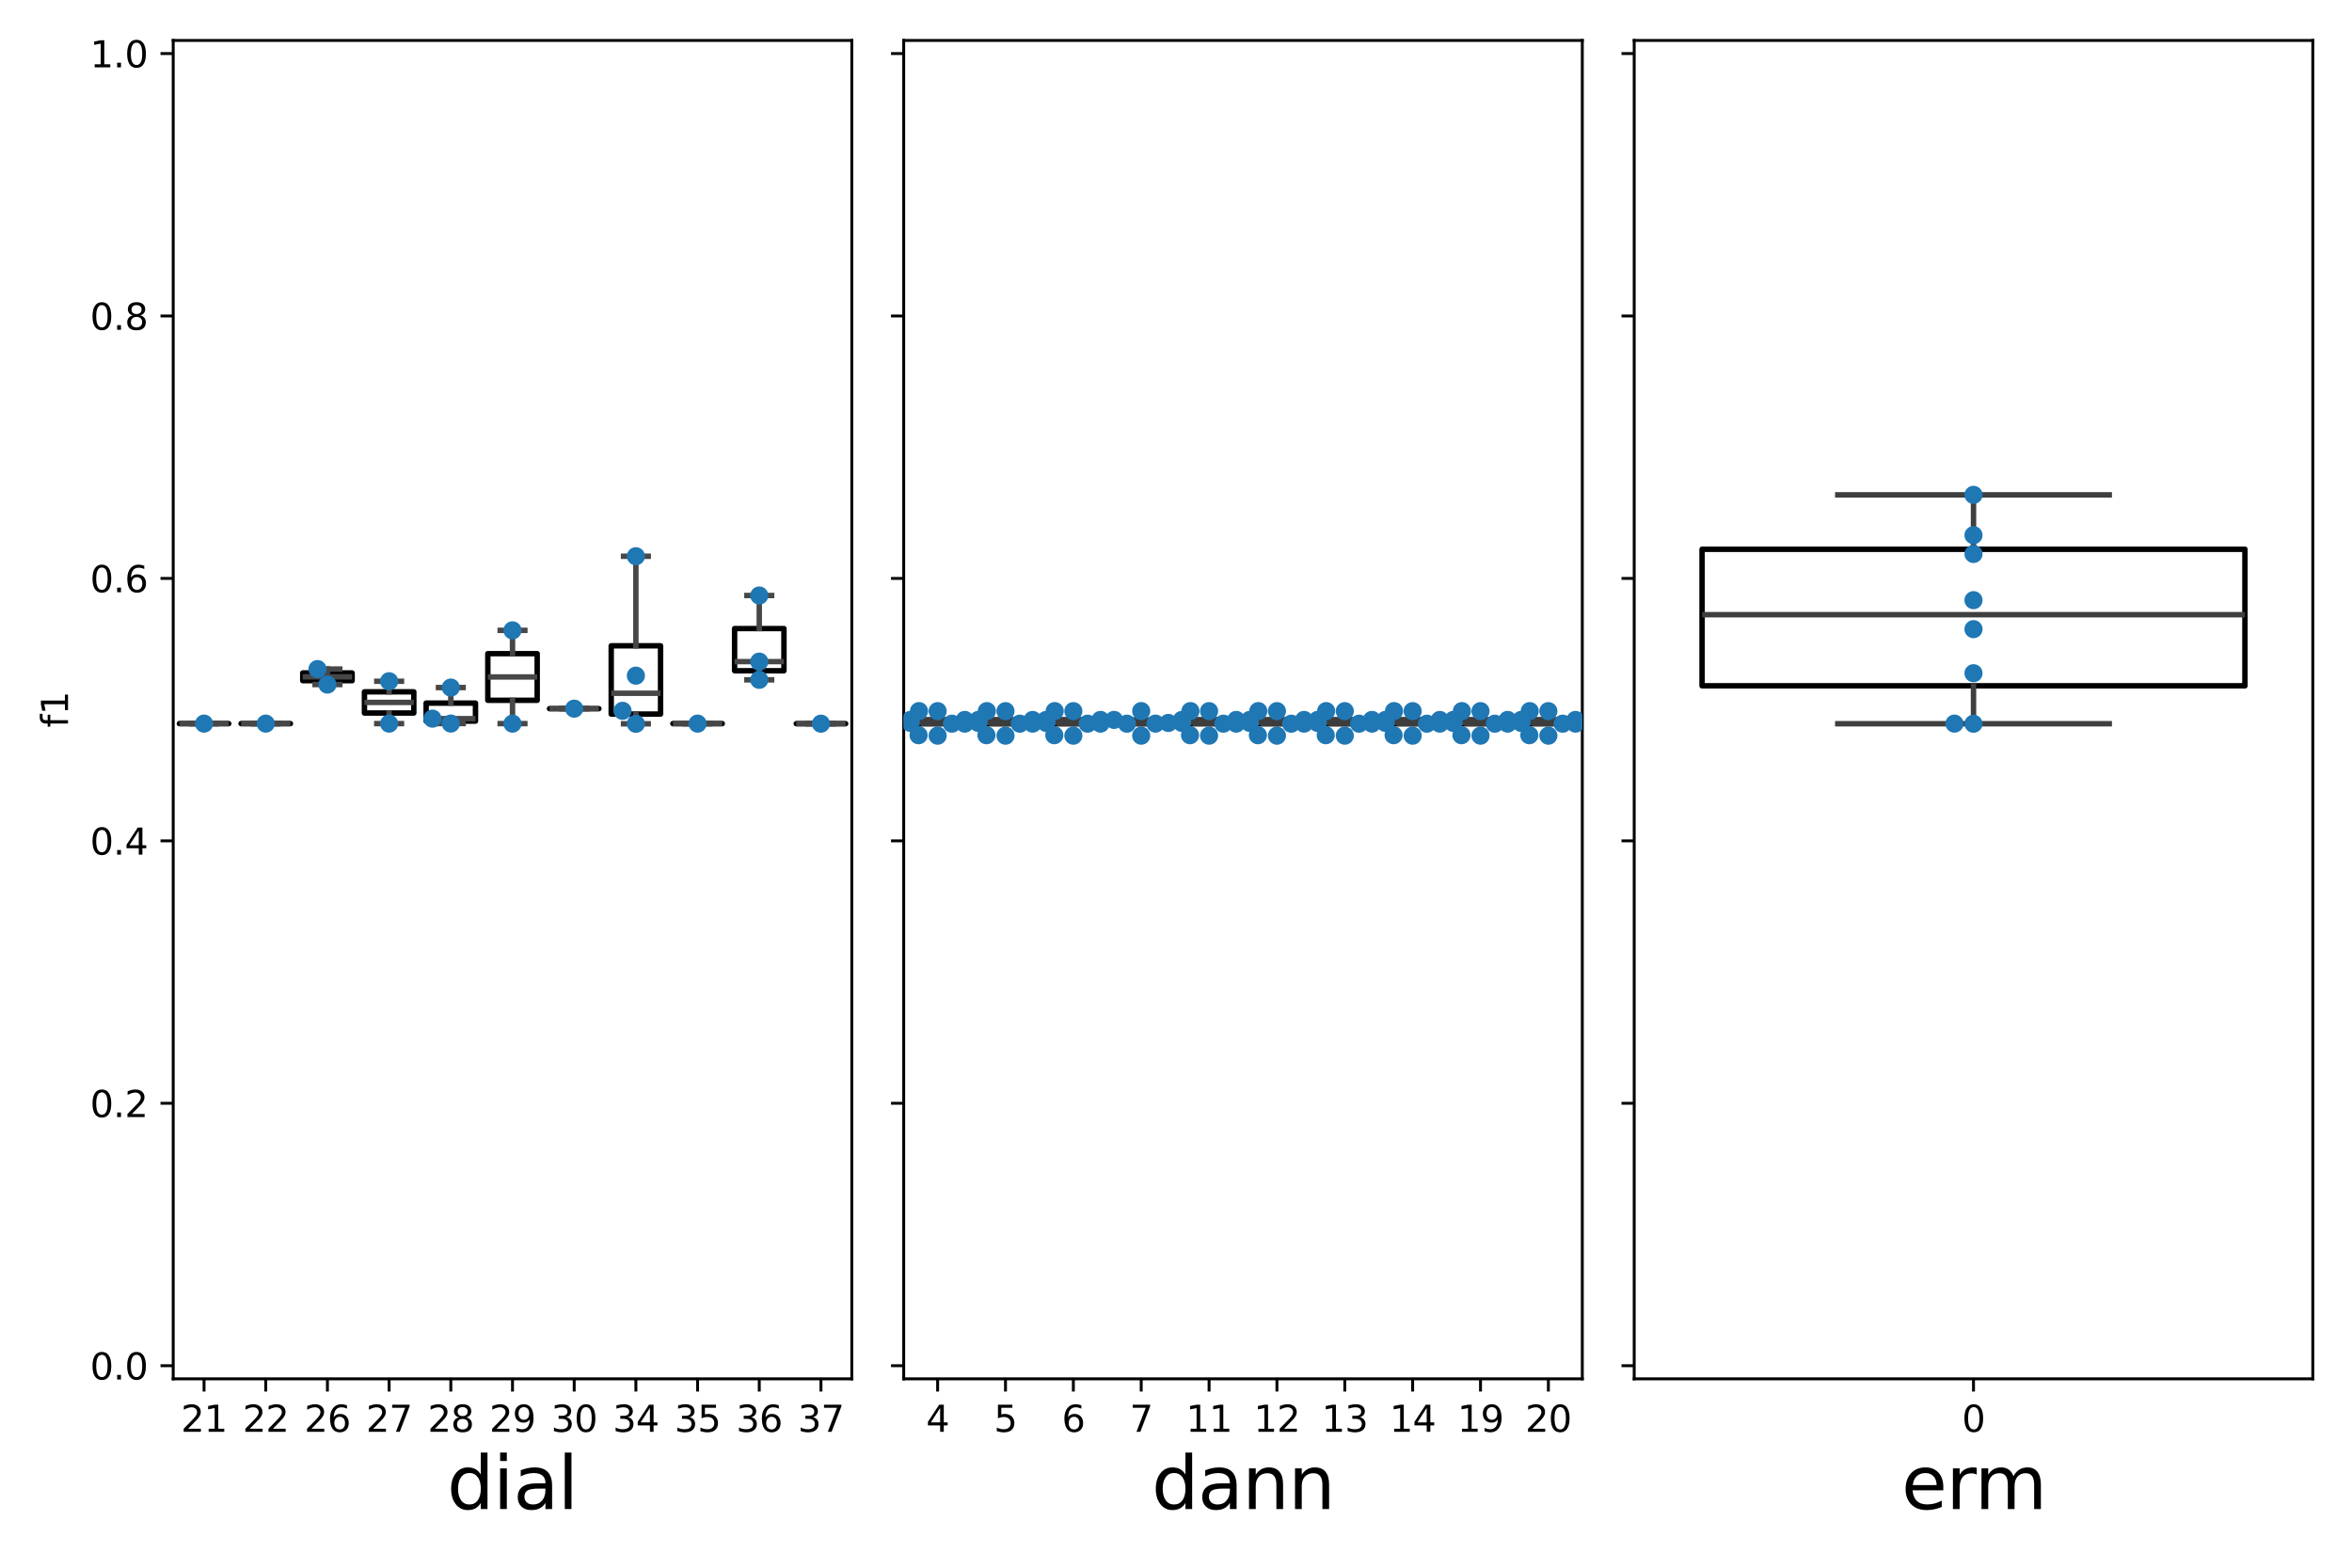 <?xml version="1.0" encoding="utf-8" standalone="no"?>
<!DOCTYPE svg PUBLIC "-//W3C//DTD SVG 1.1//EN"
  "http://www.w3.org/Graphics/SVG/1.1/DTD/svg11.dtd">
<svg xmlns:xlink="http://www.w3.org/1999/xlink" width="648pt" height="432pt" viewBox="0 0 648 432" xmlns="http://www.w3.org/2000/svg" version="1.1">
 <defs>
  <style type="text/css">*{stroke-linejoin: round; stroke-linecap: butt}</style>
 </defs>
 <g id="figure_1">
  <g id="patch_1">
   <path d="M 0 432 
L 648 432 
L 648 0 
L 0 0 
z
" style="fill: #ffffff"/>
  </g>
  <g id="axes_1">
   <g id="patch_2">
    <path d="M 47.72 379.96 
L 234.68 379.96 
L 234.68 11.144 
L 47.72 11.144 
z
" style="fill: #ffffff"/>
   </g>
   <g id="patch_3">
    <path d="M 49.42 199.403 
L 63.017 199.403 
L 63.017 199.403 
L 49.42 199.403 
L 49.42 199.403 
L 49.42 199.403 
z
" clip-path="url(#pdfd3057591)" style="fill: none; stroke: #000000; stroke-width: 1.5; stroke-linejoin: miter"/>
   </g>
   <g id="patch_4">
    <path d="M 66.416 199.403 
L 80.013 199.403 
L 80.013 199.403 
L 66.416 199.403 
L 66.416 199.403 
L 66.416 199.403 
z
" clip-path="url(#pdfd3057591)" style="fill: none; stroke: #000000; stroke-width: 1.5; stroke-linejoin: miter"/>
   </g>
   <g id="patch_5">
    <path d="M 83.412 187.576 
L 97.009 187.576 
L 97.009 185.441 
L 83.412 185.441 
L 83.412 187.576 
L 83.412 187.576 
z
" clip-path="url(#pdfd3057591)" style="fill: none; stroke: #000000; stroke-width: 1.5; stroke-linejoin: miter"/>
   </g>
   <g id="patch_6">
    <path d="M 100.409 196.484 
L 114.006 196.484 
L 114.006 190.648 
L 100.409 190.648 
L 100.409 196.484 
L 100.409 196.484 
z
" clip-path="url(#pdfd3057591)" style="fill: none; stroke: #000000; stroke-width: 1.5; stroke-linejoin: miter"/>
   </g>
   <g id="patch_7">
    <path d="M 117.405 198.706 
L 131.002 198.706 
L 131.002 193.751 
L 117.405 193.751 
L 117.405 198.706 
L 117.405 198.706 
z
" clip-path="url(#pdfd3057591)" style="fill: none; stroke: #000000; stroke-width: 1.5; stroke-linejoin: miter"/>
   </g>
   <g id="patch_8">
    <path d="M 134.401 192.977 
L 147.999 192.977 
L 147.999 180.127 
L 134.401 180.127 
L 134.401 192.977 
L 134.401 192.977 
z
" clip-path="url(#pdfd3057591)" style="fill: none; stroke: #000000; stroke-width: 1.5; stroke-linejoin: miter"/>
   </g>
   <g id="patch_9">
    <path d="M 151.398 195.281 
L 164.995 195.281 
L 164.995 195.281 
L 151.398 195.281 
L 151.398 195.281 
L 151.398 195.281 
z
" clip-path="url(#pdfd3057591)" style="fill: none; stroke: #000000; stroke-width: 1.5; stroke-linejoin: miter"/>
   </g>
   <g id="patch_10">
    <path d="M 168.394 196.77 
L 181.991 196.77 
L 181.991 177.963 
L 168.394 177.963 
L 168.394 196.77 
L 168.394 196.77 
z
" clip-path="url(#pdfd3057591)" style="fill: none; stroke: #000000; stroke-width: 1.5; stroke-linejoin: miter"/>
   </g>
   <g id="patch_11">
    <path d="M 185.391 199.403 
L 198.988 199.403 
L 198.988 199.403 
L 185.391 199.403 
L 185.391 199.403 
L 185.391 199.403 
z
" clip-path="url(#pdfd3057591)" style="fill: none; stroke: #000000; stroke-width: 1.5; stroke-linejoin: miter"/>
   </g>
   <g id="patch_12">
    <path d="M 202.387 184.829 
L 215.984 184.829 
L 215.984 173.213 
L 202.387 173.213 
L 202.387 184.829 
L 202.387 184.829 
z
" clip-path="url(#pdfd3057591)" style="fill: none; stroke: #000000; stroke-width: 1.5; stroke-linejoin: miter"/>
   </g>
   <g id="patch_13">
    <path d="M 219.383 199.418 
L 232.98 199.418 
L 232.98 199.418 
L 219.383 199.418 
L 219.383 199.418 
L 219.383 199.418 
z
" clip-path="url(#pdfd3057591)" style="fill: none; stroke: #000000; stroke-width: 1.5; stroke-linejoin: miter"/>
   </g>
   <g id="matplotlib.axis_1">
    <g id="xtick_1">
     <g id="line2d_1">
      <defs>
       <path id="m9df691edff" d="M 0 0 
L 0 3.5 
" style="stroke: #000000; stroke-width: 0.8"/>
      </defs>
      <g>
       <use xlink:href="#m9df691edff" x="56.218" y="379.96" style="stroke: #000000; stroke-width: 0.8"/>
      </g>
     </g>
     <g id="text_1">
      <!-- 21 -->
      <g transform="translate(49.856 394.558) scale(0.1 -0.1)">
       <defs>
        <path id="DejaVuSans-32" d="M 1228 531 
L 3431 531 
L 3431 0 
L 469 0 
L 469 531 
Q 828 903 1448 1529 
Q 2069 2156 2228 2338 
Q 2531 2678 2651 2914 
Q 2772 3150 2772 3378 
Q 2772 3750 2511 3984 
Q 2250 4219 1831 4219 
Q 1534 4219 1204 4116 
Q 875 4013 500 3803 
L 500 4441 
Q 881 4594 1212 4672 
Q 1544 4750 1819 4750 
Q 2544 4750 2975 4387 
Q 3406 4025 3406 3419 
Q 3406 3131 3298 2873 
Q 3191 2616 2906 2266 
Q 2828 2175 2409 1742 
Q 1991 1309 1228 531 
z
" transform="scale(0.016)"/>
        <path id="DejaVuSans-31" d="M 794 531 
L 1825 531 
L 1825 4091 
L 703 3866 
L 703 4441 
L 1819 4666 
L 2450 4666 
L 2450 531 
L 3481 531 
L 3481 0 
L 794 0 
L 794 531 
z
" transform="scale(0.016)"/>
       </defs>
       <use xlink:href="#DejaVuSans-32"/>
       <use xlink:href="#DejaVuSans-31" x="63.623"/>
      </g>
     </g>
    </g>
    <g id="xtick_2">
     <g id="line2d_2">
      <g>
       <use xlink:href="#m9df691edff" x="73.215" y="379.96" style="stroke: #000000; stroke-width: 0.8"/>
      </g>
     </g>
     <g id="text_2">
      <!-- 22 -->
      <g transform="translate(66.852 394.558) scale(0.1 -0.1)">
       <use xlink:href="#DejaVuSans-32"/>
       <use xlink:href="#DejaVuSans-32" x="63.623"/>
      </g>
     </g>
    </g>
    <g id="xtick_3">
     <g id="line2d_3">
      <g>
       <use xlink:href="#m9df691edff" x="90.211" y="379.96" style="stroke: #000000; stroke-width: 0.8"/>
      </g>
     </g>
     <g id="text_3">
      <!-- 26 -->
      <g transform="translate(83.848 394.558) scale(0.1 -0.1)">
       <defs>
        <path id="DejaVuSans-36" d="M 2113 2584 
Q 1688 2584 1439 2293 
Q 1191 2003 1191 1497 
Q 1191 994 1439 701 
Q 1688 409 2113 409 
Q 2538 409 2786 701 
Q 3034 994 3034 1497 
Q 3034 2003 2786 2293 
Q 2538 2584 2113 2584 
z
M 3366 4563 
L 3366 3988 
Q 3128 4100 2886 4159 
Q 2644 4219 2406 4219 
Q 1781 4219 1451 3797 
Q 1122 3375 1075 2522 
Q 1259 2794 1537 2939 
Q 1816 3084 2150 3084 
Q 2853 3084 3261 2657 
Q 3669 2231 3669 1497 
Q 3669 778 3244 343 
Q 2819 -91 2113 -91 
Q 1303 -91 875 529 
Q 447 1150 447 2328 
Q 447 3434 972 4092 
Q 1497 4750 2381 4750 
Q 2619 4750 2861 4703 
Q 3103 4656 3366 4563 
z
" transform="scale(0.016)"/>
       </defs>
       <use xlink:href="#DejaVuSans-32"/>
       <use xlink:href="#DejaVuSans-36" x="63.623"/>
      </g>
     </g>
    </g>
    <g id="xtick_4">
     <g id="line2d_4">
      <g>
       <use xlink:href="#m9df691edff" x="107.207" y="379.96" style="stroke: #000000; stroke-width: 0.8"/>
      </g>
     </g>
     <g id="text_4">
      <!-- 27 -->
      <g transform="translate(100.845 394.558) scale(0.1 -0.1)">
       <defs>
        <path id="DejaVuSans-37" d="M 525 4666 
L 3525 4666 
L 3525 4397 
L 1831 0 
L 1172 0 
L 2766 4134 
L 525 4134 
L 525 4666 
z
" transform="scale(0.016)"/>
       </defs>
       <use xlink:href="#DejaVuSans-32"/>
       <use xlink:href="#DejaVuSans-37" x="63.623"/>
      </g>
     </g>
    </g>
    <g id="xtick_5">
     <g id="line2d_5">
      <g>
       <use xlink:href="#m9df691edff" x="124.204" y="379.96" style="stroke: #000000; stroke-width: 0.8"/>
      </g>
     </g>
     <g id="text_5">
      <!-- 28 -->
      <g transform="translate(117.841 394.558) scale(0.1 -0.1)">
       <defs>
        <path id="DejaVuSans-38" d="M 2034 2216 
Q 1584 2216 1326 1975 
Q 1069 1734 1069 1313 
Q 1069 891 1326 650 
Q 1584 409 2034 409 
Q 2484 409 2743 651 
Q 3003 894 3003 1313 
Q 3003 1734 2745 1975 
Q 2488 2216 2034 2216 
z
M 1403 2484 
Q 997 2584 770 2862 
Q 544 3141 544 3541 
Q 544 4100 942 4425 
Q 1341 4750 2034 4750 
Q 2731 4750 3128 4425 
Q 3525 4100 3525 3541 
Q 3525 3141 3298 2862 
Q 3072 2584 2669 2484 
Q 3125 2378 3379 2068 
Q 3634 1759 3634 1313 
Q 3634 634 3220 271 
Q 2806 -91 2034 -91 
Q 1263 -91 848 271 
Q 434 634 434 1313 
Q 434 1759 690 2068 
Q 947 2378 1403 2484 
z
M 1172 3481 
Q 1172 3119 1398 2916 
Q 1625 2713 2034 2713 
Q 2441 2713 2670 2916 
Q 2900 3119 2900 3481 
Q 2900 3844 2670 4047 
Q 2441 4250 2034 4250 
Q 1625 4250 1398 4047 
Q 1172 3844 1172 3481 
z
" transform="scale(0.016)"/>
       </defs>
       <use xlink:href="#DejaVuSans-32"/>
       <use xlink:href="#DejaVuSans-38" x="63.623"/>
      </g>
     </g>
    </g>
    <g id="xtick_6">
     <g id="line2d_6">
      <g>
       <use xlink:href="#m9df691edff" x="141.2" y="379.96" style="stroke: #000000; stroke-width: 0.8"/>
      </g>
     </g>
     <g id="text_6">
      <!-- 29 -->
      <g transform="translate(134.838 394.558) scale(0.1 -0.1)">
       <defs>
        <path id="DejaVuSans-39" d="M 703 97 
L 703 672 
Q 941 559 1184 500 
Q 1428 441 1663 441 
Q 2288 441 2617 861 
Q 2947 1281 2994 2138 
Q 2813 1869 2534 1725 
Q 2256 1581 1919 1581 
Q 1219 1581 811 2004 
Q 403 2428 403 3163 
Q 403 3881 828 4315 
Q 1253 4750 1959 4750 
Q 2769 4750 3195 4129 
Q 3622 3509 3622 2328 
Q 3622 1225 3098 567 
Q 2575 -91 1691 -91 
Q 1453 -91 1209 -44 
Q 966 3 703 97 
z
M 1959 2075 
Q 2384 2075 2632 2365 
Q 2881 2656 2881 3163 
Q 2881 3666 2632 3958 
Q 2384 4250 1959 4250 
Q 1534 4250 1286 3958 
Q 1038 3666 1038 3163 
Q 1038 2656 1286 2365 
Q 1534 2075 1959 2075 
z
" transform="scale(0.016)"/>
       </defs>
       <use xlink:href="#DejaVuSans-32"/>
       <use xlink:href="#DejaVuSans-39" x="63.623"/>
      </g>
     </g>
    </g>
    <g id="xtick_7">
     <g id="line2d_7">
      <g>
       <use xlink:href="#m9df691edff" x="158.196" y="379.96" style="stroke: #000000; stroke-width: 0.8"/>
      </g>
     </g>
     <g id="text_7">
      <!-- 30 -->
      <g transform="translate(151.834 394.558) scale(0.1 -0.1)">
       <defs>
        <path id="DejaVuSans-33" d="M 2597 2516 
Q 3050 2419 3304 2112 
Q 3559 1806 3559 1356 
Q 3559 666 3084 287 
Q 2609 -91 1734 -91 
Q 1441 -91 1130 -33 
Q 819 25 488 141 
L 488 750 
Q 750 597 1062 519 
Q 1375 441 1716 441 
Q 2309 441 2620 675 
Q 2931 909 2931 1356 
Q 2931 1769 2642 2001 
Q 2353 2234 1838 2234 
L 1294 2234 
L 1294 2753 
L 1863 2753 
Q 2328 2753 2575 2939 
Q 2822 3125 2822 3475 
Q 2822 3834 2567 4026 
Q 2313 4219 1838 4219 
Q 1578 4219 1281 4162 
Q 984 4106 628 3988 
L 628 4550 
Q 988 4650 1302 4700 
Q 1616 4750 1894 4750 
Q 2613 4750 3031 4423 
Q 3450 4097 3450 3541 
Q 3450 3153 3228 2886 
Q 3006 2619 2597 2516 
z
" transform="scale(0.016)"/>
        <path id="DejaVuSans-30" d="M 2034 4250 
Q 1547 4250 1301 3770 
Q 1056 3291 1056 2328 
Q 1056 1369 1301 889 
Q 1547 409 2034 409 
Q 2525 409 2770 889 
Q 3016 1369 3016 2328 
Q 3016 3291 2770 3770 
Q 2525 4250 2034 4250 
z
M 2034 4750 
Q 2819 4750 3233 4129 
Q 3647 3509 3647 2328 
Q 3647 1150 3233 529 
Q 2819 -91 2034 -91 
Q 1250 -91 836 529 
Q 422 1150 422 2328 
Q 422 3509 836 4129 
Q 1250 4750 2034 4750 
z
" transform="scale(0.016)"/>
       </defs>
       <use xlink:href="#DejaVuSans-33"/>
       <use xlink:href="#DejaVuSans-30" x="63.623"/>
      </g>
     </g>
    </g>
    <g id="xtick_8">
     <g id="line2d_8">
      <g>
       <use xlink:href="#m9df691edff" x="175.193" y="379.96" style="stroke: #000000; stroke-width: 0.8"/>
      </g>
     </g>
     <g id="text_8">
      <!-- 34 -->
      <g transform="translate(168.83 394.558) scale(0.1 -0.1)">
       <defs>
        <path id="DejaVuSans-34" d="M 2419 4116 
L 825 1625 
L 2419 1625 
L 2419 4116 
z
M 2253 4666 
L 3047 4666 
L 3047 1625 
L 3713 1625 
L 3713 1100 
L 3047 1100 
L 3047 0 
L 2419 0 
L 2419 1100 
L 313 1100 
L 313 1709 
L 2253 4666 
z
" transform="scale(0.016)"/>
       </defs>
       <use xlink:href="#DejaVuSans-33"/>
       <use xlink:href="#DejaVuSans-34" x="63.623"/>
      </g>
     </g>
    </g>
    <g id="xtick_9">
     <g id="line2d_9">
      <g>
       <use xlink:href="#m9df691edff" x="192.189" y="379.96" style="stroke: #000000; stroke-width: 0.8"/>
      </g>
     </g>
     <g id="text_9">
      <!-- 35 -->
      <g transform="translate(185.827 394.558) scale(0.1 -0.1)">
       <defs>
        <path id="DejaVuSans-35" d="M 691 4666 
L 3169 4666 
L 3169 4134 
L 1269 4134 
L 1269 2991 
Q 1406 3038 1543 3061 
Q 1681 3084 1819 3084 
Q 2600 3084 3056 2656 
Q 3513 2228 3513 1497 
Q 3513 744 3044 326 
Q 2575 -91 1722 -91 
Q 1428 -91 1123 -41 
Q 819 9 494 109 
L 494 744 
Q 775 591 1075 516 
Q 1375 441 1709 441 
Q 2250 441 2565 725 
Q 2881 1009 2881 1497 
Q 2881 1984 2565 2268 
Q 2250 2553 1709 2553 
Q 1456 2553 1204 2497 
Q 953 2441 691 2322 
L 691 4666 
z
" transform="scale(0.016)"/>
       </defs>
       <use xlink:href="#DejaVuSans-33"/>
       <use xlink:href="#DejaVuSans-35" x="63.623"/>
      </g>
     </g>
    </g>
    <g id="xtick_10">
     <g id="line2d_10">
      <g>
       <use xlink:href="#m9df691edff" x="209.185" y="379.96" style="stroke: #000000; stroke-width: 0.8"/>
      </g>
     </g>
     <g id="text_10">
      <!-- 36 -->
      <g transform="translate(202.823 394.558) scale(0.1 -0.1)">
       <use xlink:href="#DejaVuSans-33"/>
       <use xlink:href="#DejaVuSans-36" x="63.623"/>
      </g>
     </g>
    </g>
    <g id="xtick_11">
     <g id="line2d_11">
      <g>
       <use xlink:href="#m9df691edff" x="226.182" y="379.96" style="stroke: #000000; stroke-width: 0.8"/>
      </g>
     </g>
     <g id="text_11">
      <!-- 37 -->
      <g transform="translate(219.819 394.558) scale(0.1 -0.1)">
       <use xlink:href="#DejaVuSans-33"/>
       <use xlink:href="#DejaVuSans-37" x="63.623"/>
      </g>
     </g>
    </g>
    <g id="text_12">
     <!-- dial -->
     <g transform="translate(123.167 415.835) scale(0.2 -0.2)">
      <defs>
       <path id="DejaVuSans-64" d="M 2906 2969 
L 2906 4863 
L 3481 4863 
L 3481 0 
L 2906 0 
L 2906 525 
Q 2725 213 2448 61 
Q 2172 -91 1784 -91 
Q 1150 -91 751 415 
Q 353 922 353 1747 
Q 353 2572 751 3078 
Q 1150 3584 1784 3584 
Q 2172 3584 2448 3432 
Q 2725 3281 2906 2969 
z
M 947 1747 
Q 947 1113 1208 752 
Q 1469 391 1925 391 
Q 2381 391 2643 752 
Q 2906 1113 2906 1747 
Q 2906 2381 2643 2742 
Q 2381 3103 1925 3103 
Q 1469 3103 1208 2742 
Q 947 2381 947 1747 
z
" transform="scale(0.016)"/>
       <path id="DejaVuSans-69" d="M 603 3500 
L 1178 3500 
L 1178 0 
L 603 0 
L 603 3500 
z
M 603 4863 
L 1178 4863 
L 1178 4134 
L 603 4134 
L 603 4863 
z
" transform="scale(0.016)"/>
       <path id="DejaVuSans-61" d="M 2194 1759 
Q 1497 1759 1228 1600 
Q 959 1441 959 1056 
Q 959 750 1161 570 
Q 1363 391 1709 391 
Q 2188 391 2477 730 
Q 2766 1069 2766 1631 
L 2766 1759 
L 2194 1759 
z
M 3341 1997 
L 3341 0 
L 2766 0 
L 2766 531 
Q 2569 213 2275 61 
Q 1981 -91 1556 -91 
Q 1019 -91 701 211 
Q 384 513 384 1019 
Q 384 1609 779 1909 
Q 1175 2209 1959 2209 
L 2766 2209 
L 2766 2266 
Q 2766 2663 2505 2880 
Q 2244 3097 1772 3097 
Q 1472 3097 1187 3025 
Q 903 2953 641 2809 
L 641 3341 
Q 956 3463 1253 3523 
Q 1550 3584 1831 3584 
Q 2591 3584 2966 3190 
Q 3341 2797 3341 1997 
z
" transform="scale(0.016)"/>
       <path id="DejaVuSans-6c" d="M 603 4863 
L 1178 4863 
L 1178 0 
L 603 0 
L 603 4863 
z
" transform="scale(0.016)"/>
      </defs>
      <use xlink:href="#DejaVuSans-64"/>
      <use xlink:href="#DejaVuSans-69" x="63.477"/>
      <use xlink:href="#DejaVuSans-61" x="91.26"/>
      <use xlink:href="#DejaVuSans-6c" x="152.539"/>
     </g>
    </g>
   </g>
   <g id="matplotlib.axis_2">
    <g id="ytick_1">
     <g id="line2d_12">
      <defs>
       <path id="m5c27c0e20b" d="M 0 0 
L -3.5 0 
" style="stroke: #000000; stroke-width: 0.8"/>
      </defs>
      <g>
       <use xlink:href="#m5c27c0e20b" x="47.72" y="376.344" style="stroke: #000000; stroke-width: 0.8"/>
      </g>
     </g>
     <g id="text_13">
      <!-- 0.0 -->
      <g transform="translate(24.817 380.143) scale(0.1 -0.1)">
       <defs>
        <path id="DejaVuSans-2e" d="M 684 794 
L 1344 794 
L 1344 0 
L 684 0 
L 684 794 
z
" transform="scale(0.016)"/>
       </defs>
       <use xlink:href="#DejaVuSans-30"/>
       <use xlink:href="#DejaVuSans-2e" x="63.623"/>
       <use xlink:href="#DejaVuSans-30" x="95.41"/>
      </g>
     </g>
    </g>
    <g id="ytick_2">
     <g id="line2d_13">
      <g>
       <use xlink:href="#m5c27c0e20b" x="47.72" y="304.027" style="stroke: #000000; stroke-width: 0.8"/>
      </g>
     </g>
     <g id="text_14">
      <!-- 0.2 -->
      <g transform="translate(24.817 307.827) scale(0.1 -0.1)">
       <use xlink:href="#DejaVuSans-30"/>
       <use xlink:href="#DejaVuSans-2e" x="63.623"/>
       <use xlink:href="#DejaVuSans-32" x="95.41"/>
      </g>
     </g>
    </g>
    <g id="ytick_3">
     <g id="line2d_14">
      <g>
       <use xlink:href="#m5c27c0e20b" x="47.72" y="231.711" style="stroke: #000000; stroke-width: 0.8"/>
      </g>
     </g>
     <g id="text_15">
      <!-- 0.4 -->
      <g transform="translate(24.817 235.51) scale(0.1 -0.1)">
       <use xlink:href="#DejaVuSans-30"/>
       <use xlink:href="#DejaVuSans-2e" x="63.623"/>
       <use xlink:href="#DejaVuSans-34" x="95.41"/>
      </g>
     </g>
    </g>
    <g id="ytick_4">
     <g id="line2d_15">
      <g>
       <use xlink:href="#m5c27c0e20b" x="47.72" y="159.394" style="stroke: #000000; stroke-width: 0.8"/>
      </g>
     </g>
     <g id="text_16">
      <!-- 0.6 -->
      <g transform="translate(24.817 163.193) scale(0.1 -0.1)">
       <use xlink:href="#DejaVuSans-30"/>
       <use xlink:href="#DejaVuSans-2e" x="63.623"/>
       <use xlink:href="#DejaVuSans-36" x="95.41"/>
      </g>
     </g>
    </g>
    <g id="ytick_5">
     <g id="line2d_16">
      <g>
       <use xlink:href="#m5c27c0e20b" x="47.72" y="87.077" style="stroke: #000000; stroke-width: 0.8"/>
      </g>
     </g>
     <g id="text_17">
      <!-- 0.8 -->
      <g transform="translate(24.817 90.876) scale(0.1 -0.1)">
       <use xlink:href="#DejaVuSans-30"/>
       <use xlink:href="#DejaVuSans-2e" x="63.623"/>
       <use xlink:href="#DejaVuSans-38" x="95.41"/>
      </g>
     </g>
    </g>
    <g id="ytick_6">
     <g id="line2d_17">
      <g>
       <use xlink:href="#m5c27c0e20b" x="47.72" y="14.76" style="stroke: #000000; stroke-width: 0.8"/>
      </g>
     </g>
     <g id="text_18">
      <!-- 1.0 -->
      <g transform="translate(24.817 18.559) scale(0.1 -0.1)">
       <use xlink:href="#DejaVuSans-31"/>
       <use xlink:href="#DejaVuSans-2e" x="63.623"/>
       <use xlink:href="#DejaVuSans-30" x="95.41"/>
      </g>
     </g>
    </g>
    <g id="text_19">
     <!-- f1 -->
     <g transform="translate(18.737 200.494) rotate(-90) scale(0.1 -0.1)">
      <defs>
       <path id="DejaVuSans-66" d="M 2375 4863 
L 2375 4384 
L 1825 4384 
Q 1516 4384 1395 4259 
Q 1275 4134 1275 3809 
L 1275 3500 
L 2222 3500 
L 2222 3053 
L 1275 3053 
L 1275 0 
L 697 0 
L 697 3053 
L 147 3053 
L 147 3500 
L 697 3500 
L 697 3744 
Q 697 4328 969 4595 
Q 1241 4863 1831 4863 
L 2375 4863 
z
" transform="scale(0.016)"/>
      </defs>
      <use xlink:href="#DejaVuSans-66"/>
      <use xlink:href="#DejaVuSans-31" x="35.205"/>
     </g>
    </g>
   </g>
   <g id="line2d_18">
    <path d="M 56.218 199.403 
L 56.218 199.403 
" clip-path="url(#pdfd3057591)" style="fill: none; stroke: #474747; stroke-width: 1.5; stroke-linecap: square"/>
   </g>
   <g id="line2d_19">
    <path d="M 56.218 199.403 
L 56.218 199.403 
" clip-path="url(#pdfd3057591)" style="fill: none; stroke: #474747; stroke-width: 1.5; stroke-linecap: square"/>
   </g>
   <g id="line2d_20">
    <path d="M 52.819 199.403 
L 59.617 199.403 
" clip-path="url(#pdfd3057591)" style="fill: none; stroke: #474747; stroke-width: 1.5; stroke-linecap: square"/>
   </g>
   <g id="line2d_21">
    <path d="M 52.819 199.403 
L 59.617 199.403 
" clip-path="url(#pdfd3057591)" style="fill: none; stroke: #474747; stroke-width: 1.5; stroke-linecap: square"/>
   </g>
   <g id="line2d_22">
    <path d="M 73.215 199.403 
L 73.215 199.403 
" clip-path="url(#pdfd3057591)" style="fill: none; stroke: #474747; stroke-width: 1.5; stroke-linecap: square"/>
   </g>
   <g id="line2d_23">
    <path d="M 73.215 199.403 
L 73.215 199.403 
" clip-path="url(#pdfd3057591)" style="fill: none; stroke: #474747; stroke-width: 1.5; stroke-linecap: square"/>
   </g>
   <g id="line2d_24">
    <path d="M 69.815 199.403 
L 76.614 199.403 
" clip-path="url(#pdfd3057591)" style="fill: none; stroke: #474747; stroke-width: 1.5; stroke-linecap: square"/>
   </g>
   <g id="line2d_25">
    <path d="M 69.815 199.403 
L 76.614 199.403 
" clip-path="url(#pdfd3057591)" style="fill: none; stroke: #474747; stroke-width: 1.5; stroke-linecap: square"/>
   </g>
   <g id="line2d_26">
    <path d="M 90.211 187.576 
L 90.211 188.643 
" clip-path="url(#pdfd3057591)" style="fill: none; stroke: #474747; stroke-width: 1.5; stroke-linecap: square"/>
   </g>
   <g id="line2d_27">
    <path d="M 90.211 185.441 
L 90.211 184.374 
" clip-path="url(#pdfd3057591)" style="fill: none; stroke: #474747; stroke-width: 1.5; stroke-linecap: square"/>
   </g>
   <g id="line2d_28">
    <path d="M 86.812 188.643 
L 93.61 188.643 
" clip-path="url(#pdfd3057591)" style="fill: none; stroke: #474747; stroke-width: 1.5; stroke-linecap: square"/>
   </g>
   <g id="line2d_29">
    <path d="M 86.812 184.374 
L 93.61 184.374 
" clip-path="url(#pdfd3057591)" style="fill: none; stroke: #474747; stroke-width: 1.5; stroke-linecap: square"/>
   </g>
   <g id="line2d_30">
    <path d="M 107.207 196.484 
L 107.207 199.403 
" clip-path="url(#pdfd3057591)" style="fill: none; stroke: #474747; stroke-width: 1.5; stroke-linecap: square"/>
   </g>
   <g id="line2d_31">
    <path d="M 107.207 190.648 
L 107.207 187.73 
" clip-path="url(#pdfd3057591)" style="fill: none; stroke: #474747; stroke-width: 1.5; stroke-linecap: square"/>
   </g>
   <g id="line2d_32">
    <path d="M 103.808 199.403 
L 110.607 199.403 
" clip-path="url(#pdfd3057591)" style="fill: none; stroke: #474747; stroke-width: 1.5; stroke-linecap: square"/>
   </g>
   <g id="line2d_33">
    <path d="M 103.808 187.73 
L 110.607 187.73 
" clip-path="url(#pdfd3057591)" style="fill: none; stroke: #474747; stroke-width: 1.5; stroke-linecap: square"/>
   </g>
   <g id="line2d_34">
    <path d="M 124.204 198.706 
L 124.204 199.384 
" clip-path="url(#pdfd3057591)" style="fill: none; stroke: #474747; stroke-width: 1.5; stroke-linecap: square"/>
   </g>
   <g id="line2d_35">
    <path d="M 124.204 193.751 
L 124.204 189.473 
" clip-path="url(#pdfd3057591)" style="fill: none; stroke: #474747; stroke-width: 1.5; stroke-linecap: square"/>
   </g>
   <g id="line2d_36">
    <path d="M 120.804 199.384 
L 127.603 199.384 
" clip-path="url(#pdfd3057591)" style="fill: none; stroke: #474747; stroke-width: 1.5; stroke-linecap: square"/>
   </g>
   <g id="line2d_37">
    <path d="M 120.804 189.473 
L 127.603 189.473 
" clip-path="url(#pdfd3057591)" style="fill: none; stroke: #474747; stroke-width: 1.5; stroke-linecap: square"/>
   </g>
   <g id="line2d_38">
    <path d="M 141.2 192.977 
L 141.2 199.403 
" clip-path="url(#pdfd3057591)" style="fill: none; stroke: #474747; stroke-width: 1.5; stroke-linecap: square"/>
   </g>
   <g id="line2d_39">
    <path d="M 141.2 180.127 
L 141.2 173.702 
" clip-path="url(#pdfd3057591)" style="fill: none; stroke: #474747; stroke-width: 1.5; stroke-linecap: square"/>
   </g>
   <g id="line2d_40">
    <path d="M 137.801 199.403 
L 144.599 199.403 
" clip-path="url(#pdfd3057591)" style="fill: none; stroke: #474747; stroke-width: 1.5; stroke-linecap: square"/>
   </g>
   <g id="line2d_41">
    <path d="M 137.801 173.702 
L 144.599 173.702 
" clip-path="url(#pdfd3057591)" style="fill: none; stroke: #474747; stroke-width: 1.5; stroke-linecap: square"/>
   </g>
   <g id="line2d_42">
    <path d="M 158.196 195.281 
L 158.196 195.281 
" clip-path="url(#pdfd3057591)" style="fill: none; stroke: #474747; stroke-width: 1.5; stroke-linecap: square"/>
   </g>
   <g id="line2d_43">
    <path d="M 158.196 195.281 
L 158.196 195.281 
" clip-path="url(#pdfd3057591)" style="fill: none; stroke: #474747; stroke-width: 1.5; stroke-linecap: square"/>
   </g>
   <g id="line2d_44">
    <path d="M 154.797 195.281 
L 161.596 195.281 
" clip-path="url(#pdfd3057591)" style="fill: none; stroke: #474747; stroke-width: 1.5; stroke-linecap: square"/>
   </g>
   <g id="line2d_45">
    <path d="M 154.797 195.281 
L 161.596 195.281 
" clip-path="url(#pdfd3057591)" style="fill: none; stroke: #474747; stroke-width: 1.5; stroke-linecap: square"/>
   </g>
   <g id="line2d_46">
    <path d="M 175.193 196.77 
L 175.193 199.448 
" clip-path="url(#pdfd3057591)" style="fill: none; stroke: #474747; stroke-width: 1.5; stroke-linecap: square"/>
   </g>
   <g id="line2d_47">
    <path d="M 175.193 177.963 
L 175.193 153.283 
" clip-path="url(#pdfd3057591)" style="fill: none; stroke: #474747; stroke-width: 1.5; stroke-linecap: square"/>
   </g>
   <g id="line2d_48">
    <path d="M 171.793 199.448 
L 178.592 199.448 
" clip-path="url(#pdfd3057591)" style="fill: none; stroke: #474747; stroke-width: 1.5; stroke-linecap: square"/>
   </g>
   <g id="line2d_49">
    <path d="M 171.793 153.283 
L 178.592 153.283 
" clip-path="url(#pdfd3057591)" style="fill: none; stroke: #474747; stroke-width: 1.5; stroke-linecap: square"/>
   </g>
   <g id="line2d_50">
    <path d="M 192.189 199.403 
L 192.189 199.403 
" clip-path="url(#pdfd3057591)" style="fill: none; stroke: #474747; stroke-width: 1.5; stroke-linecap: square"/>
   </g>
   <g id="line2d_51">
    <path d="M 192.189 199.403 
L 192.189 199.403 
" clip-path="url(#pdfd3057591)" style="fill: none; stroke: #474747; stroke-width: 1.5; stroke-linecap: square"/>
   </g>
   <g id="line2d_52">
    <path d="M 188.79 199.403 
L 195.588 199.403 
" clip-path="url(#pdfd3057591)" style="fill: none; stroke: #474747; stroke-width: 1.5; stroke-linecap: square"/>
   </g>
   <g id="line2d_53">
    <path d="M 188.79 199.403 
L 195.588 199.403 
" clip-path="url(#pdfd3057591)" style="fill: none; stroke: #474747; stroke-width: 1.5; stroke-linecap: square"/>
   </g>
   <g id="line2d_54">
    <path d="M 209.185 184.829 
L 209.185 187.338 
" clip-path="url(#pdfd3057591)" style="fill: none; stroke: #474747; stroke-width: 1.5; stroke-linecap: square"/>
   </g>
   <g id="line2d_55">
    <path d="M 209.185 173.213 
L 209.185 164.106 
" clip-path="url(#pdfd3057591)" style="fill: none; stroke: #474747; stroke-width: 1.5; stroke-linecap: square"/>
   </g>
   <g id="line2d_56">
    <path d="M 205.786 187.338 
L 212.585 187.338 
" clip-path="url(#pdfd3057591)" style="fill: none; stroke: #474747; stroke-width: 1.5; stroke-linecap: square"/>
   </g>
   <g id="line2d_57">
    <path d="M 205.786 164.106 
L 212.585 164.106 
" clip-path="url(#pdfd3057591)" style="fill: none; stroke: #474747; stroke-width: 1.5; stroke-linecap: square"/>
   </g>
   <g id="line2d_58">
    <path d="M 226.182 199.418 
L 226.182 199.418 
" clip-path="url(#pdfd3057591)" style="fill: none; stroke: #474747; stroke-width: 1.5; stroke-linecap: square"/>
   </g>
   <g id="line2d_59">
    <path d="M 226.182 199.418 
L 226.182 199.418 
" clip-path="url(#pdfd3057591)" style="fill: none; stroke: #474747; stroke-width: 1.5; stroke-linecap: square"/>
   </g>
   <g id="line2d_60">
    <path d="M 222.783 199.418 
L 229.581 199.418 
" clip-path="url(#pdfd3057591)" style="fill: none; stroke: #474747; stroke-width: 1.5; stroke-linecap: square"/>
   </g>
   <g id="line2d_61">
    <path d="M 222.783 199.418 
L 229.581 199.418 
" clip-path="url(#pdfd3057591)" style="fill: none; stroke: #474747; stroke-width: 1.5; stroke-linecap: square"/>
   </g>
   <g id="line2d_62">
    <path d="M 49.42 199.403 
L 63.017 199.403 
" clip-path="url(#pdfd3057591)" style="fill: none; stroke: #474747; stroke-width: 1.5"/>
   </g>
   <g id="line2d_63">
    <path d="M 66.416 199.403 
L 80.013 199.403 
" clip-path="url(#pdfd3057591)" style="fill: none; stroke: #474747; stroke-width: 1.5"/>
   </g>
   <g id="line2d_64">
    <path d="M 83.412 186.508 
L 97.009 186.508 
" clip-path="url(#pdfd3057591)" style="fill: none; stroke: #474747; stroke-width: 1.5"/>
   </g>
   <g id="line2d_65">
    <path d="M 100.409 193.566 
L 114.006 193.566 
" clip-path="url(#pdfd3057591)" style="fill: none; stroke: #474747; stroke-width: 1.5"/>
   </g>
   <g id="line2d_66">
    <path d="M 117.405 198.028 
L 131.002 198.028 
" clip-path="url(#pdfd3057591)" style="fill: none; stroke: #474747; stroke-width: 1.5"/>
   </g>
   <g id="line2d_67">
    <path d="M 134.401 186.552 
L 147.999 186.552 
" clip-path="url(#pdfd3057591)" style="fill: none; stroke: #474747; stroke-width: 1.5"/>
   </g>
   <g id="line2d_68">
    <path d="M 151.398 195.281 
L 164.995 195.281 
" clip-path="url(#pdfd3057591)" style="fill: none; stroke: #474747; stroke-width: 1.5"/>
   </g>
   <g id="line2d_69">
    <path d="M 168.394 191.033 
L 181.991 191.033 
" clip-path="url(#pdfd3057591)" style="fill: none; stroke: #474747; stroke-width: 1.5"/>
   </g>
   <g id="line2d_70">
    <path d="M 185.391 199.403 
L 198.988 199.403 
" clip-path="url(#pdfd3057591)" style="fill: none; stroke: #474747; stroke-width: 1.5"/>
   </g>
   <g id="line2d_71">
    <path d="M 202.387 182.32 
L 215.984 182.32 
" clip-path="url(#pdfd3057591)" style="fill: none; stroke: #474747; stroke-width: 1.5"/>
   </g>
   <g id="line2d_72">
    <path d="M 219.383 199.418 
L 232.98 199.418 
" clip-path="url(#pdfd3057591)" style="fill: none; stroke: #474747; stroke-width: 1.5"/>
   </g>
   <g id="patch_14">
    <path d="M 47.72 379.96 
L 47.72 11.144 
" style="fill: none; stroke: #000000; stroke-width: 0.8; stroke-linejoin: miter; stroke-linecap: square"/>
   </g>
   <g id="patch_15">
    <path d="M 234.68 379.96 
L 234.68 11.144 
" style="fill: none; stroke: #000000; stroke-width: 0.8; stroke-linejoin: miter; stroke-linecap: square"/>
   </g>
   <g id="patch_16">
    <path d="M 47.72 379.96 
L 234.68 379.96 
" style="fill: none; stroke: #000000; stroke-width: 0.8; stroke-linejoin: miter; stroke-linecap: square"/>
   </g>
   <g id="patch_17">
    <path d="M 47.72 11.144 
L 234.68 11.144 
" style="fill: none; stroke: #000000; stroke-width: 0.8; stroke-linejoin: miter; stroke-linecap: square"/>
   </g>
   <g id="PathCollection_1">
    <defs>
     <path id="m96af0d82f2" d="M 0 2.5 
C 0.663 2.5 1.299 2.237 1.768 1.768 
C 2.237 1.299 2.5 0.663 2.5 0 
C 2.5 -0.663 2.237 -1.299 1.768 -1.768 
C 1.299 -2.237 0.663 -2.5 0 -2.5 
C -0.663 -2.5 -1.299 -2.237 -1.768 -1.768 
C -2.237 -1.299 -2.5 -0.663 -2.5 0 
C -2.5 0.663 -2.237 1.299 -1.768 1.768 
C -1.299 2.237 -0.663 2.5 0 2.5 
z
"/>
    </defs>
    <g clip-path="url(#pdfd3057591)">
     <use xlink:href="#m96af0d82f2" x="56.218" y="199.403" style="fill: #1f77b4"/>
    </g>
   </g>
   <g id="PathCollection_2">
    <g clip-path="url(#pdfd3057591)">
     <use xlink:href="#m96af0d82f2" x="73.215" y="199.403" style="fill: #1f77b4"/>
    </g>
   </g>
   <g id="PathCollection_3">
    <g clip-path="url(#pdfd3057591)">
     <use xlink:href="#m96af0d82f2" x="90.211" y="188.643" style="fill: #1f77b4"/>
     <use xlink:href="#m96af0d82f2" x="87.478" y="184.374" style="fill: #1f77b4"/>
    </g>
   </g>
   <g id="PathCollection_4">
    <g clip-path="url(#pdfd3057591)">
     <use xlink:href="#m96af0d82f2" x="107.207" y="199.403" style="fill: #1f77b4"/>
     <use xlink:href="#m96af0d82f2" x="107.207" y="187.73" style="fill: #1f77b4"/>
    </g>
   </g>
   <g id="PathCollection_5">
    <g clip-path="url(#pdfd3057591)">
     <use xlink:href="#m96af0d82f2" x="119.15" y="198.028" style="fill: #1f77b4"/>
     <use xlink:href="#m96af0d82f2" x="124.204" y="189.473" style="fill: #1f77b4"/>
     <use xlink:href="#m96af0d82f2" x="124.204" y="199.384" style="fill: #1f77b4"/>
    </g>
   </g>
   <g id="PathCollection_6">
    <g clip-path="url(#pdfd3057591)">
     <use xlink:href="#m96af0d82f2" x="141.2" y="199.403" style="fill: #1f77b4"/>
     <use xlink:href="#m96af0d82f2" x="141.2" y="173.702" style="fill: #1f77b4"/>
    </g>
   </g>
   <g id="PathCollection_7">
    <g clip-path="url(#pdfd3057591)">
     <use xlink:href="#m96af0d82f2" x="158.196" y="195.281" style="fill: #1f77b4"/>
    </g>
   </g>
   <g id="PathCollection_8">
    <g clip-path="url(#pdfd3057591)">
     <use xlink:href="#m96af0d82f2" x="175.193" y="199.448" style="fill: #1f77b4"/>
     <use xlink:href="#m96af0d82f2" x="175.193" y="186.189" style="fill: #1f77b4"/>
     <use xlink:href="#m96af0d82f2" x="171.518" y="195.877" style="fill: #1f77b4"/>
     <use xlink:href="#m96af0d82f2" x="175.193" y="153.283" style="fill: #1f77b4"/>
    </g>
   </g>
   <g id="PathCollection_9">
    <g clip-path="url(#pdfd3057591)">
     <use xlink:href="#m96af0d82f2" x="192.189" y="199.403" style="fill: #1f77b4"/>
    </g>
   </g>
   <g id="PathCollection_10">
    <g clip-path="url(#pdfd3057591)">
     <use xlink:href="#m96af0d82f2" x="209.185" y="187.338" style="fill: #1f77b4"/>
     <use xlink:href="#m96af0d82f2" x="209.185" y="164.106" style="fill: #1f77b4"/>
     <use xlink:href="#m96af0d82f2" x="209.185" y="182.32" style="fill: #1f77b4"/>
    </g>
   </g>
   <g id="PathCollection_11">
    <g clip-path="url(#pdfd3057591)">
     <use xlink:href="#m96af0d82f2" x="226.182" y="199.418" style="fill: #1f77b4"/>
    </g>
   </g>
   <g id="legend_1"/>
  </g>
  <g id="axes_2">
   <g id="patch_18">
    <path d="M 248.98 379.96 
L 435.94 379.96 
L 435.94 11.144 
L 248.98 11.144 
z
" style="fill: #ffffff"/>
   </g>
   <g id="patch_19">
    <path d="M 250.85 199.416 
L 265.806 199.416 
L 265.806 198.383 
L 250.85 198.383 
L 250.85 199.416 
L 250.85 199.416 
z
" clip-path="url(#ped7ddf2a33)" style="fill: none; stroke: #000000; stroke-width: 1.5; stroke-linejoin: miter"/>
   </g>
   <g id="patch_20">
    <path d="M 269.546 199.416 
L 284.502 199.416 
L 284.502 198.383 
L 269.546 198.383 
L 269.546 199.416 
L 269.546 199.416 
z
" clip-path="url(#ped7ddf2a33)" style="fill: none; stroke: #000000; stroke-width: 1.5; stroke-linejoin: miter"/>
   </g>
   <g id="patch_21">
    <path d="M 288.242 199.416 
L 303.198 199.416 
L 303.198 198.383 
L 288.242 198.383 
L 288.242 199.416 
L 288.242 199.416 
z
" clip-path="url(#ped7ddf2a33)" style="fill: none; stroke: #000000; stroke-width: 1.5; stroke-linejoin: miter"/>
   </g>
   <g id="patch_22">
    <path d="M 306.938 199.416 
L 321.894 199.416 
L 321.894 198.59 
L 306.938 198.59 
L 306.938 199.416 
L 306.938 199.416 
z
" clip-path="url(#ped7ddf2a33)" style="fill: none; stroke: #000000; stroke-width: 1.5; stroke-linejoin: miter"/>
   </g>
   <g id="patch_23">
    <path d="M 325.634 199.416 
L 340.59 199.416 
L 340.59 198.383 
L 325.634 198.383 
L 325.634 199.416 
L 325.634 199.416 
z
" clip-path="url(#ped7ddf2a33)" style="fill: none; stroke: #000000; stroke-width: 1.5; stroke-linejoin: miter"/>
   </g>
   <g id="patch_24">
    <path d="M 344.33 199.416 
L 359.286 199.416 
L 359.286 198.383 
L 344.33 198.383 
L 344.33 199.416 
L 344.33 199.416 
z
" clip-path="url(#ped7ddf2a33)" style="fill: none; stroke: #000000; stroke-width: 1.5; stroke-linejoin: miter"/>
   </g>
   <g id="patch_25">
    <path d="M 363.026 199.416 
L 377.982 199.416 
L 377.982 198.383 
L 363.026 198.383 
L 363.026 199.416 
L 363.026 199.416 
z
" clip-path="url(#ped7ddf2a33)" style="fill: none; stroke: #000000; stroke-width: 1.5; stroke-linejoin: miter"/>
   </g>
   <g id="patch_26">
    <path d="M 381.722 199.416 
L 396.678 199.416 
L 396.678 198.383 
L 381.722 198.383 
L 381.722 199.416 
L 381.722 199.416 
z
" clip-path="url(#ped7ddf2a33)" style="fill: none; stroke: #000000; stroke-width: 1.5; stroke-linejoin: miter"/>
   </g>
   <g id="patch_27">
    <path d="M 400.418 199.416 
L 415.374 199.416 
L 415.374 198.383 
L 400.418 198.383 
L 400.418 199.416 
L 400.418 199.416 
z
" clip-path="url(#ped7ddf2a33)" style="fill: none; stroke: #000000; stroke-width: 1.5; stroke-linejoin: miter"/>
   </g>
   <g id="patch_28">
    <path d="M 419.114 199.416 
L 434.07 199.416 
L 434.07 198.383 
L 419.114 198.383 
L 419.114 199.416 
L 419.114 199.416 
z
" clip-path="url(#ped7ddf2a33)" style="fill: none; stroke: #000000; stroke-width: 1.5; stroke-linejoin: miter"/>
   </g>
   <g id="matplotlib.axis_3">
    <g id="xtick_12">
     <g id="line2d_73">
      <g>
       <use xlink:href="#m9df691edff" x="258.328" y="379.96" style="stroke: #000000; stroke-width: 0.8"/>
      </g>
     </g>
     <g id="text_20">
      <!-- 4 -->
      <g transform="translate(255.147 394.558) scale(0.1 -0.1)">
       <use xlink:href="#DejaVuSans-34"/>
      </g>
     </g>
    </g>
    <g id="xtick_13">
     <g id="line2d_74">
      <g>
       <use xlink:href="#m9df691edff" x="277.024" y="379.96" style="stroke: #000000; stroke-width: 0.8"/>
      </g>
     </g>
     <g id="text_21">
      <!-- 5 -->
      <g transform="translate(273.843 394.558) scale(0.1 -0.1)">
       <use xlink:href="#DejaVuSans-35"/>
      </g>
     </g>
    </g>
    <g id="xtick_14">
     <g id="line2d_75">
      <g>
       <use xlink:href="#m9df691edff" x="295.72" y="379.96" style="stroke: #000000; stroke-width: 0.8"/>
      </g>
     </g>
     <g id="text_22">
      <!-- 6 -->
      <g transform="translate(292.539 394.558) scale(0.1 -0.1)">
       <use xlink:href="#DejaVuSans-36"/>
      </g>
     </g>
    </g>
    <g id="xtick_15">
     <g id="line2d_76">
      <g>
       <use xlink:href="#m9df691edff" x="314.416" y="379.96" style="stroke: #000000; stroke-width: 0.8"/>
      </g>
     </g>
     <g id="text_23">
      <!-- 7 -->
      <g transform="translate(311.235 394.558) scale(0.1 -0.1)">
       <use xlink:href="#DejaVuSans-37"/>
      </g>
     </g>
    </g>
    <g id="xtick_16">
     <g id="line2d_77">
      <g>
       <use xlink:href="#m9df691edff" x="333.112" y="379.96" style="stroke: #000000; stroke-width: 0.8"/>
      </g>
     </g>
     <g id="text_24">
      <!-- 11 -->
      <g transform="translate(326.75 394.558) scale(0.1 -0.1)">
       <use xlink:href="#DejaVuSans-31"/>
       <use xlink:href="#DejaVuSans-31" x="63.623"/>
      </g>
     </g>
    </g>
    <g id="xtick_17">
     <g id="line2d_78">
      <g>
       <use xlink:href="#m9df691edff" x="351.808" y="379.96" style="stroke: #000000; stroke-width: 0.8"/>
      </g>
     </g>
     <g id="text_25">
      <!-- 12 -->
      <g transform="translate(345.445 394.558) scale(0.1 -0.1)">
       <use xlink:href="#DejaVuSans-31"/>
       <use xlink:href="#DejaVuSans-32" x="63.623"/>
      </g>
     </g>
    </g>
    <g id="xtick_18">
     <g id="line2d_79">
      <g>
       <use xlink:href="#m9df691edff" x="370.504" y="379.96" style="stroke: #000000; stroke-width: 0.8"/>
      </g>
     </g>
     <g id="text_26">
      <!-- 13 -->
      <g transform="translate(364.142 394.558) scale(0.1 -0.1)">
       <use xlink:href="#DejaVuSans-31"/>
       <use xlink:href="#DejaVuSans-33" x="63.623"/>
      </g>
     </g>
    </g>
    <g id="xtick_19">
     <g id="line2d_80">
      <g>
       <use xlink:href="#m9df691edff" x="389.2" y="379.96" style="stroke: #000000; stroke-width: 0.8"/>
      </g>
     </g>
     <g id="text_27">
      <!-- 14 -->
      <g transform="translate(382.837 394.558) scale(0.1 -0.1)">
       <use xlink:href="#DejaVuSans-31"/>
       <use xlink:href="#DejaVuSans-34" x="63.623"/>
      </g>
     </g>
    </g>
    <g id="xtick_20">
     <g id="line2d_81">
      <g>
       <use xlink:href="#m9df691edff" x="407.896" y="379.96" style="stroke: #000000; stroke-width: 0.8"/>
      </g>
     </g>
     <g id="text_28">
      <!-- 19 -->
      <g transform="translate(401.534 394.558) scale(0.1 -0.1)">
       <use xlink:href="#DejaVuSans-31"/>
       <use xlink:href="#DejaVuSans-39" x="63.623"/>
      </g>
     </g>
    </g>
    <g id="xtick_21">
     <g id="line2d_82">
      <g>
       <use xlink:href="#m9df691edff" x="426.592" y="379.96" style="stroke: #000000; stroke-width: 0.8"/>
      </g>
     </g>
     <g id="text_29">
      <!-- 20 -->
      <g transform="translate(420.229 394.558) scale(0.1 -0.1)">
       <use xlink:href="#DejaVuSans-32"/>
       <use xlink:href="#DejaVuSans-30" x="63.623"/>
      </g>
     </g>
    </g>
    <g id="text_30">
     <!-- dann -->
     <g transform="translate(317.308 415.835) scale(0.2 -0.2)">
      <defs>
       <path id="DejaVuSans-6e" d="M 3513 2113 
L 3513 0 
L 2938 0 
L 2938 2094 
Q 2938 2591 2744 2837 
Q 2550 3084 2163 3084 
Q 1697 3084 1428 2787 
Q 1159 2491 1159 1978 
L 1159 0 
L 581 0 
L 581 3500 
L 1159 3500 
L 1159 2956 
Q 1366 3272 1645 3428 
Q 1925 3584 2291 3584 
Q 2894 3584 3203 3211 
Q 3513 2838 3513 2113 
z
" transform="scale(0.016)"/>
      </defs>
      <use xlink:href="#DejaVuSans-64"/>
      <use xlink:href="#DejaVuSans-61" x="63.477"/>
      <use xlink:href="#DejaVuSans-6e" x="124.756"/>
      <use xlink:href="#DejaVuSans-6e" x="188.135"/>
     </g>
    </g>
   </g>
   <g id="matplotlib.axis_4">
    <g id="ytick_7">
     <g id="line2d_83">
      <g>
       <use xlink:href="#m5c27c0e20b" x="248.98" y="376.344" style="stroke: #000000; stroke-width: 0.8"/>
      </g>
     </g>
    </g>
    <g id="ytick_8">
     <g id="line2d_84">
      <g>
       <use xlink:href="#m5c27c0e20b" x="248.98" y="304.027" style="stroke: #000000; stroke-width: 0.8"/>
      </g>
     </g>
    </g>
    <g id="ytick_9">
     <g id="line2d_85">
      <g>
       <use xlink:href="#m5c27c0e20b" x="248.98" y="231.711" style="stroke: #000000; stroke-width: 0.8"/>
      </g>
     </g>
    </g>
    <g id="ytick_10">
     <g id="line2d_86">
      <g>
       <use xlink:href="#m5c27c0e20b" x="248.98" y="159.394" style="stroke: #000000; stroke-width: 0.8"/>
      </g>
     </g>
    </g>
    <g id="ytick_11">
     <g id="line2d_87">
      <g>
       <use xlink:href="#m5c27c0e20b" x="248.98" y="87.077" style="stroke: #000000; stroke-width: 0.8"/>
      </g>
     </g>
    </g>
    <g id="ytick_12">
     <g id="line2d_88">
      <g>
       <use xlink:href="#m5c27c0e20b" x="248.98" y="14.76" style="stroke: #000000; stroke-width: 0.8"/>
      </g>
     </g>
    </g>
   </g>
   <g id="line2d_89">
    <path d="M 258.328 199.416 
L 258.328 199.42 
" clip-path="url(#ped7ddf2a33)" style="fill: none; stroke: #3d3d3d; stroke-width: 1.5; stroke-linecap: square"/>
   </g>
   <g id="line2d_90">
    <path d="M 258.328 198.383 
L 258.328 198.382 
" clip-path="url(#ped7ddf2a33)" style="fill: none; stroke: #3d3d3d; stroke-width: 1.5; stroke-linecap: square"/>
   </g>
   <g id="line2d_91">
    <path d="M 254.589 199.42 
L 262.067 199.42 
" clip-path="url(#ped7ddf2a33)" style="fill: none; stroke: #3d3d3d; stroke-width: 1.5; stroke-linecap: square"/>
   </g>
   <g id="line2d_92">
    <path d="M 254.589 198.382 
L 262.067 198.382 
" clip-path="url(#ped7ddf2a33)" style="fill: none; stroke: #3d3d3d; stroke-width: 1.5; stroke-linecap: square"/>
   </g>
   <g id="line2d_93">
    <path d="M 277.024 199.416 
L 277.024 199.42 
" clip-path="url(#ped7ddf2a33)" style="fill: none; stroke: #3d3d3d; stroke-width: 1.5; stroke-linecap: square"/>
   </g>
   <g id="line2d_94">
    <path d="M 277.024 198.383 
L 277.024 198.382 
" clip-path="url(#ped7ddf2a33)" style="fill: none; stroke: #3d3d3d; stroke-width: 1.5; stroke-linecap: square"/>
   </g>
   <g id="line2d_95">
    <path d="M 273.285 199.42 
L 280.763 199.42 
" clip-path="url(#ped7ddf2a33)" style="fill: none; stroke: #3d3d3d; stroke-width: 1.5; stroke-linecap: square"/>
   </g>
   <g id="line2d_96">
    <path d="M 273.285 198.382 
L 280.763 198.382 
" clip-path="url(#ped7ddf2a33)" style="fill: none; stroke: #3d3d3d; stroke-width: 1.5; stroke-linecap: square"/>
   </g>
   <g id="line2d_97">
    <path d="M 295.72 199.416 
L 295.72 199.42 
" clip-path="url(#ped7ddf2a33)" style="fill: none; stroke: #3d3d3d; stroke-width: 1.5; stroke-linecap: square"/>
   </g>
   <g id="line2d_98">
    <path d="M 295.72 198.383 
L 295.72 198.382 
" clip-path="url(#ped7ddf2a33)" style="fill: none; stroke: #3d3d3d; stroke-width: 1.5; stroke-linecap: square"/>
   </g>
   <g id="line2d_99">
    <path d="M 291.981 199.42 
L 299.459 199.42 
" clip-path="url(#ped7ddf2a33)" style="fill: none; stroke: #3d3d3d; stroke-width: 1.5; stroke-linecap: square"/>
   </g>
   <g id="line2d_100">
    <path d="M 291.981 198.382 
L 299.459 198.382 
" clip-path="url(#ped7ddf2a33)" style="fill: none; stroke: #3d3d3d; stroke-width: 1.5; stroke-linecap: square"/>
   </g>
   <g id="line2d_101">
    <path d="M 314.416 199.416 
L 314.416 199.42 
" clip-path="url(#ped7ddf2a33)" style="fill: none; stroke: #3d3d3d; stroke-width: 1.5; stroke-linecap: square"/>
   </g>
   <g id="line2d_102">
    <path d="M 314.416 198.59 
L 314.416 198.382 
" clip-path="url(#ped7ddf2a33)" style="fill: none; stroke: #3d3d3d; stroke-width: 1.5; stroke-linecap: square"/>
   </g>
   <g id="line2d_103">
    <path d="M 310.677 199.42 
L 318.155 199.42 
" clip-path="url(#ped7ddf2a33)" style="fill: none; stroke: #3d3d3d; stroke-width: 1.5; stroke-linecap: square"/>
   </g>
   <g id="line2d_104">
    <path d="M 310.677 198.382 
L 318.155 198.382 
" clip-path="url(#ped7ddf2a33)" style="fill: none; stroke: #3d3d3d; stroke-width: 1.5; stroke-linecap: square"/>
   </g>
   <g id="line2d_105">
    <path d="M 333.112 199.416 
L 333.112 199.42 
" clip-path="url(#ped7ddf2a33)" style="fill: none; stroke: #3d3d3d; stroke-width: 1.5; stroke-linecap: square"/>
   </g>
   <g id="line2d_106">
    <path d="M 333.112 198.383 
L 333.112 198.382 
" clip-path="url(#ped7ddf2a33)" style="fill: none; stroke: #3d3d3d; stroke-width: 1.5; stroke-linecap: square"/>
   </g>
   <g id="line2d_107">
    <path d="M 329.373 199.42 
L 336.851 199.42 
" clip-path="url(#ped7ddf2a33)" style="fill: none; stroke: #3d3d3d; stroke-width: 1.5; stroke-linecap: square"/>
   </g>
   <g id="line2d_108">
    <path d="M 329.373 198.382 
L 336.851 198.382 
" clip-path="url(#ped7ddf2a33)" style="fill: none; stroke: #3d3d3d; stroke-width: 1.5; stroke-linecap: square"/>
   </g>
   <g id="line2d_109">
    <path d="M 351.808 199.416 
L 351.808 199.42 
" clip-path="url(#ped7ddf2a33)" style="fill: none; stroke: #3d3d3d; stroke-width: 1.5; stroke-linecap: square"/>
   </g>
   <g id="line2d_110">
    <path d="M 351.808 198.383 
L 351.808 198.382 
" clip-path="url(#ped7ddf2a33)" style="fill: none; stroke: #3d3d3d; stroke-width: 1.5; stroke-linecap: square"/>
   </g>
   <g id="line2d_111">
    <path d="M 348.069 199.42 
L 355.547 199.42 
" clip-path="url(#ped7ddf2a33)" style="fill: none; stroke: #3d3d3d; stroke-width: 1.5; stroke-linecap: square"/>
   </g>
   <g id="line2d_112">
    <path d="M 348.069 198.382 
L 355.547 198.382 
" clip-path="url(#ped7ddf2a33)" style="fill: none; stroke: #3d3d3d; stroke-width: 1.5; stroke-linecap: square"/>
   </g>
   <g id="line2d_113">
    <path d="M 370.504 199.416 
L 370.504 199.42 
" clip-path="url(#ped7ddf2a33)" style="fill: none; stroke: #3d3d3d; stroke-width: 1.5; stroke-linecap: square"/>
   </g>
   <g id="line2d_114">
    <path d="M 370.504 198.383 
L 370.504 198.382 
" clip-path="url(#ped7ddf2a33)" style="fill: none; stroke: #3d3d3d; stroke-width: 1.5; stroke-linecap: square"/>
   </g>
   <g id="line2d_115">
    <path d="M 366.765 199.42 
L 374.243 199.42 
" clip-path="url(#ped7ddf2a33)" style="fill: none; stroke: #3d3d3d; stroke-width: 1.5; stroke-linecap: square"/>
   </g>
   <g id="line2d_116">
    <path d="M 366.765 198.382 
L 374.243 198.382 
" clip-path="url(#ped7ddf2a33)" style="fill: none; stroke: #3d3d3d; stroke-width: 1.5; stroke-linecap: square"/>
   </g>
   <g id="line2d_117">
    <path d="M 389.2 199.416 
L 389.2 199.42 
" clip-path="url(#ped7ddf2a33)" style="fill: none; stroke: #3d3d3d; stroke-width: 1.5; stroke-linecap: square"/>
   </g>
   <g id="line2d_118">
    <path d="M 389.2 198.383 
L 389.2 198.382 
" clip-path="url(#ped7ddf2a33)" style="fill: none; stroke: #3d3d3d; stroke-width: 1.5; stroke-linecap: square"/>
   </g>
   <g id="line2d_119">
    <path d="M 385.461 199.42 
L 392.939 199.42 
" clip-path="url(#ped7ddf2a33)" style="fill: none; stroke: #3d3d3d; stroke-width: 1.5; stroke-linecap: square"/>
   </g>
   <g id="line2d_120">
    <path d="M 385.461 198.382 
L 392.939 198.382 
" clip-path="url(#ped7ddf2a33)" style="fill: none; stroke: #3d3d3d; stroke-width: 1.5; stroke-linecap: square"/>
   </g>
   <g id="line2d_121">
    <path d="M 407.896 199.416 
L 407.896 199.42 
" clip-path="url(#ped7ddf2a33)" style="fill: none; stroke: #3d3d3d; stroke-width: 1.5; stroke-linecap: square"/>
   </g>
   <g id="line2d_122">
    <path d="M 407.896 198.383 
L 407.896 198.382 
" clip-path="url(#ped7ddf2a33)" style="fill: none; stroke: #3d3d3d; stroke-width: 1.5; stroke-linecap: square"/>
   </g>
   <g id="line2d_123">
    <path d="M 404.157 199.42 
L 411.635 199.42 
" clip-path="url(#ped7ddf2a33)" style="fill: none; stroke: #3d3d3d; stroke-width: 1.5; stroke-linecap: square"/>
   </g>
   <g id="line2d_124">
    <path d="M 404.157 198.382 
L 411.635 198.382 
" clip-path="url(#ped7ddf2a33)" style="fill: none; stroke: #3d3d3d; stroke-width: 1.5; stroke-linecap: square"/>
   </g>
   <g id="line2d_125">
    <path d="M 426.592 199.416 
L 426.592 199.42 
" clip-path="url(#ped7ddf2a33)" style="fill: none; stroke: #3d3d3d; stroke-width: 1.5; stroke-linecap: square"/>
   </g>
   <g id="line2d_126">
    <path d="M 426.592 198.383 
L 426.592 198.382 
" clip-path="url(#ped7ddf2a33)" style="fill: none; stroke: #3d3d3d; stroke-width: 1.5; stroke-linecap: square"/>
   </g>
   <g id="line2d_127">
    <path d="M 422.853 199.42 
L 430.331 199.42 
" clip-path="url(#ped7ddf2a33)" style="fill: none; stroke: #3d3d3d; stroke-width: 1.5; stroke-linecap: square"/>
   </g>
   <g id="line2d_128">
    <path d="M 422.853 198.382 
L 430.331 198.382 
" clip-path="url(#ped7ddf2a33)" style="fill: none; stroke: #3d3d3d; stroke-width: 1.5; stroke-linecap: square"/>
   </g>
   <g id="line2d_129">
    <path d="M 250.85 199.092 
L 265.806 199.092 
" clip-path="url(#ped7ddf2a33)" style="fill: none; stroke: #3d3d3d; stroke-width: 1.5"/>
   </g>
   <g id="line2d_130">
    <path d="M 269.546 199.092 
L 284.502 199.092 
" clip-path="url(#ped7ddf2a33)" style="fill: none; stroke: #3d3d3d; stroke-width: 1.5"/>
   </g>
   <g id="line2d_131">
    <path d="M 288.242 199.092 
L 303.198 199.092 
" clip-path="url(#ped7ddf2a33)" style="fill: none; stroke: #3d3d3d; stroke-width: 1.5"/>
   </g>
   <g id="line2d_132">
    <path d="M 306.938 199.309 
L 321.894 199.309 
" clip-path="url(#ped7ddf2a33)" style="fill: none; stroke: #3d3d3d; stroke-width: 1.5"/>
   </g>
   <g id="line2d_133">
    <path d="M 325.634 199.092 
L 340.59 199.092 
" clip-path="url(#ped7ddf2a33)" style="fill: none; stroke: #3d3d3d; stroke-width: 1.5"/>
   </g>
   <g id="line2d_134">
    <path d="M 344.33 199.092 
L 359.286 199.092 
" clip-path="url(#ped7ddf2a33)" style="fill: none; stroke: #3d3d3d; stroke-width: 1.5"/>
   </g>
   <g id="line2d_135">
    <path d="M 363.026 199.092 
L 377.982 199.092 
" clip-path="url(#ped7ddf2a33)" style="fill: none; stroke: #3d3d3d; stroke-width: 1.5"/>
   </g>
   <g id="line2d_136">
    <path d="M 381.722 199.092 
L 396.678 199.092 
" clip-path="url(#ped7ddf2a33)" style="fill: none; stroke: #3d3d3d; stroke-width: 1.5"/>
   </g>
   <g id="line2d_137">
    <path d="M 400.418 199.092 
L 415.374 199.092 
" clip-path="url(#ped7ddf2a33)" style="fill: none; stroke: #3d3d3d; stroke-width: 1.5"/>
   </g>
   <g id="line2d_138">
    <path d="M 419.114 199.092 
L 434.07 199.092 
" clip-path="url(#ped7ddf2a33)" style="fill: none; stroke: #3d3d3d; stroke-width: 1.5"/>
   </g>
   <g id="patch_29">
    <path d="M 248.98 379.96 
L 248.98 11.144 
" style="fill: none; stroke: #000000; stroke-width: 0.8; stroke-linejoin: miter; stroke-linecap: square"/>
   </g>
   <g id="patch_30">
    <path d="M 435.94 379.96 
L 435.94 11.144 
" style="fill: none; stroke: #000000; stroke-width: 0.8; stroke-linejoin: miter; stroke-linecap: square"/>
   </g>
   <g id="patch_31">
    <path d="M 248.98 379.96 
L 435.94 379.96 
" style="fill: none; stroke: #000000; stroke-width: 0.8; stroke-linejoin: miter; stroke-linecap: square"/>
   </g>
   <g id="patch_32">
    <path d="M 248.98 11.144 
L 435.94 11.144 
" style="fill: none; stroke: #000000; stroke-width: 0.8; stroke-linejoin: miter; stroke-linecap: square"/>
   </g>
   <g id="PathCollection_12">
    <g clip-path="url(#ped7ddf2a33)">
     <use xlink:href="#m96af0d82f2" x="265.806" y="199.403" style="fill: #1f77b4"/>
     <use xlink:href="#m96af0d82f2" x="253.194" y="195.955" style="fill: #1f77b4"/>
     <use xlink:href="#m96af0d82f2" x="250.85" y="199.215" style="fill: #1f77b4"/>
     <use xlink:href="#m96af0d82f2" x="250.85" y="198.382" style="fill: #1f77b4"/>
     <use xlink:href="#m96af0d82f2" x="258.328" y="202.726" style="fill: #1f77b4"/>
     <use xlink:href="#m96af0d82f2" x="262.267" y="199.42" style="fill: #1f77b4"/>
     <use xlink:href="#m96af0d82f2" x="258.328" y="195.966" style="fill: #1f77b4"/>
     <use xlink:href="#m96af0d82f2" x="250.85" y="198.969" style="fill: #1f77b4"/>
     <use xlink:href="#m96af0d82f2" x="265.806" y="198.388" style="fill: #1f77b4"/>
     <use xlink:href="#m96af0d82f2" x="253.08" y="202.598" style="fill: #1f77b4"/>
    </g>
   </g>
   <g id="PathCollection_13">
    <g clip-path="url(#ped7ddf2a33)">
     <use xlink:href="#m96af0d82f2" x="284.502" y="199.403" style="fill: #1f77b4"/>
     <use xlink:href="#m96af0d82f2" x="271.89" y="195.955" style="fill: #1f77b4"/>
     <use xlink:href="#m96af0d82f2" x="269.546" y="199.215" style="fill: #1f77b4"/>
     <use xlink:href="#m96af0d82f2" x="269.546" y="198.382" style="fill: #1f77b4"/>
     <use xlink:href="#m96af0d82f2" x="277.024" y="202.726" style="fill: #1f77b4"/>
     <use xlink:href="#m96af0d82f2" x="280.963" y="199.42" style="fill: #1f77b4"/>
     <use xlink:href="#m96af0d82f2" x="277.024" y="195.966" style="fill: #1f77b4"/>
     <use xlink:href="#m96af0d82f2" x="269.546" y="198.969" style="fill: #1f77b4"/>
     <use xlink:href="#m96af0d82f2" x="284.502" y="198.388" style="fill: #1f77b4"/>
     <use xlink:href="#m96af0d82f2" x="271.776" y="202.598" style="fill: #1f77b4"/>
    </g>
   </g>
   <g id="PathCollection_14">
    <g clip-path="url(#ped7ddf2a33)">
     <use xlink:href="#m96af0d82f2" x="303.198" y="199.403" style="fill: #1f77b4"/>
     <use xlink:href="#m96af0d82f2" x="290.586" y="195.955" style="fill: #1f77b4"/>
     <use xlink:href="#m96af0d82f2" x="288.242" y="199.215" style="fill: #1f77b4"/>
     <use xlink:href="#m96af0d82f2" x="288.242" y="198.382" style="fill: #1f77b4"/>
     <use xlink:href="#m96af0d82f2" x="295.72" y="202.726" style="fill: #1f77b4"/>
     <use xlink:href="#m96af0d82f2" x="299.659" y="199.42" style="fill: #1f77b4"/>
     <use xlink:href="#m96af0d82f2" x="295.72" y="195.966" style="fill: #1f77b4"/>
     <use xlink:href="#m96af0d82f2" x="288.242" y="198.969" style="fill: #1f77b4"/>
     <use xlink:href="#m96af0d82f2" x="303.198" y="198.388" style="fill: #1f77b4"/>
     <use xlink:href="#m96af0d82f2" x="290.472" y="202.598" style="fill: #1f77b4"/>
    </g>
   </g>
   <g id="PathCollection_15">
    <g clip-path="url(#ped7ddf2a33)">
     <use xlink:href="#m96af0d82f2" x="318.339" y="199.403" style="fill: #1f77b4"/>
     <use xlink:href="#m96af0d82f2" x="314.416" y="195.955" style="fill: #1f77b4"/>
     <use xlink:href="#m96af0d82f2" x="321.894" y="199.215" style="fill: #1f77b4"/>
     <use xlink:href="#m96af0d82f2" x="306.938" y="198.382" style="fill: #1f77b4"/>
     <use xlink:href="#m96af0d82f2" x="314.416" y="202.726" style="fill: #1f77b4"/>
     <use xlink:href="#m96af0d82f2" x="310.477" y="199.42" style="fill: #1f77b4"/>
    </g>
   </g>
   <g id="PathCollection_16">
    <g clip-path="url(#ped7ddf2a33)">
     <use xlink:href="#m96af0d82f2" x="340.59" y="199.403" style="fill: #1f77b4"/>
     <use xlink:href="#m96af0d82f2" x="327.978" y="195.955" style="fill: #1f77b4"/>
     <use xlink:href="#m96af0d82f2" x="325.634" y="199.215" style="fill: #1f77b4"/>
     <use xlink:href="#m96af0d82f2" x="325.634" y="198.382" style="fill: #1f77b4"/>
     <use xlink:href="#m96af0d82f2" x="333.112" y="202.726" style="fill: #1f77b4"/>
     <use xlink:href="#m96af0d82f2" x="337.051" y="199.42" style="fill: #1f77b4"/>
     <use xlink:href="#m96af0d82f2" x="333.112" y="195.966" style="fill: #1f77b4"/>
     <use xlink:href="#m96af0d82f2" x="325.634" y="198.969" style="fill: #1f77b4"/>
     <use xlink:href="#m96af0d82f2" x="340.59" y="198.388" style="fill: #1f77b4"/>
     <use xlink:href="#m96af0d82f2" x="327.864" y="202.598" style="fill: #1f77b4"/>
    </g>
   </g>
   <g id="PathCollection_17">
    <g clip-path="url(#ped7ddf2a33)">
     <use xlink:href="#m96af0d82f2" x="359.286" y="199.403" style="fill: #1f77b4"/>
     <use xlink:href="#m96af0d82f2" x="346.674" y="195.955" style="fill: #1f77b4"/>
     <use xlink:href="#m96af0d82f2" x="344.33" y="199.215" style="fill: #1f77b4"/>
     <use xlink:href="#m96af0d82f2" x="344.33" y="198.382" style="fill: #1f77b4"/>
     <use xlink:href="#m96af0d82f2" x="351.808" y="202.726" style="fill: #1f77b4"/>
     <use xlink:href="#m96af0d82f2" x="355.747" y="199.42" style="fill: #1f77b4"/>
     <use xlink:href="#m96af0d82f2" x="351.808" y="195.966" style="fill: #1f77b4"/>
     <use xlink:href="#m96af0d82f2" x="344.33" y="198.969" style="fill: #1f77b4"/>
     <use xlink:href="#m96af0d82f2" x="359.286" y="198.388" style="fill: #1f77b4"/>
     <use xlink:href="#m96af0d82f2" x="346.56" y="202.598" style="fill: #1f77b4"/>
    </g>
   </g>
   <g id="PathCollection_18">
    <g clip-path="url(#ped7ddf2a33)">
     <use xlink:href="#m96af0d82f2" x="377.982" y="199.403" style="fill: #1f77b4"/>
     <use xlink:href="#m96af0d82f2" x="365.37" y="195.955" style="fill: #1f77b4"/>
     <use xlink:href="#m96af0d82f2" x="363.026" y="199.215" style="fill: #1f77b4"/>
     <use xlink:href="#m96af0d82f2" x="363.026" y="198.382" style="fill: #1f77b4"/>
     <use xlink:href="#m96af0d82f2" x="370.504" y="202.726" style="fill: #1f77b4"/>
     <use xlink:href="#m96af0d82f2" x="374.443" y="199.42" style="fill: #1f77b4"/>
     <use xlink:href="#m96af0d82f2" x="370.504" y="195.966" style="fill: #1f77b4"/>
     <use xlink:href="#m96af0d82f2" x="363.026" y="198.969" style="fill: #1f77b4"/>
     <use xlink:href="#m96af0d82f2" x="377.982" y="198.388" style="fill: #1f77b4"/>
     <use xlink:href="#m96af0d82f2" x="365.256" y="202.598" style="fill: #1f77b4"/>
    </g>
   </g>
   <g id="PathCollection_19">
    <g clip-path="url(#ped7ddf2a33)">
     <use xlink:href="#m96af0d82f2" x="396.678" y="199.403" style="fill: #1f77b4"/>
     <use xlink:href="#m96af0d82f2" x="384.066" y="195.955" style="fill: #1f77b4"/>
     <use xlink:href="#m96af0d82f2" x="381.722" y="199.215" style="fill: #1f77b4"/>
     <use xlink:href="#m96af0d82f2" x="381.722" y="198.382" style="fill: #1f77b4"/>
     <use xlink:href="#m96af0d82f2" x="389.2" y="202.726" style="fill: #1f77b4"/>
     <use xlink:href="#m96af0d82f2" x="393.139" y="199.42" style="fill: #1f77b4"/>
     <use xlink:href="#m96af0d82f2" x="389.2" y="195.966" style="fill: #1f77b4"/>
     <use xlink:href="#m96af0d82f2" x="381.722" y="198.969" style="fill: #1f77b4"/>
     <use xlink:href="#m96af0d82f2" x="396.678" y="198.388" style="fill: #1f77b4"/>
     <use xlink:href="#m96af0d82f2" x="383.952" y="202.598" style="fill: #1f77b4"/>
    </g>
   </g>
   <g id="PathCollection_20">
    <g clip-path="url(#ped7ddf2a33)">
     <use xlink:href="#m96af0d82f2" x="415.374" y="199.403" style="fill: #1f77b4"/>
     <use xlink:href="#m96af0d82f2" x="402.762" y="195.955" style="fill: #1f77b4"/>
     <use xlink:href="#m96af0d82f2" x="400.418" y="199.215" style="fill: #1f77b4"/>
     <use xlink:href="#m96af0d82f2" x="400.418" y="198.382" style="fill: #1f77b4"/>
     <use xlink:href="#m96af0d82f2" x="407.896" y="202.726" style="fill: #1f77b4"/>
     <use xlink:href="#m96af0d82f2" x="411.835" y="199.42" style="fill: #1f77b4"/>
     <use xlink:href="#m96af0d82f2" x="407.896" y="195.966" style="fill: #1f77b4"/>
     <use xlink:href="#m96af0d82f2" x="400.418" y="198.969" style="fill: #1f77b4"/>
     <use xlink:href="#m96af0d82f2" x="415.374" y="198.388" style="fill: #1f77b4"/>
     <use xlink:href="#m96af0d82f2" x="402.648" y="202.598" style="fill: #1f77b4"/>
    </g>
   </g>
   <g id="PathCollection_21">
    <g clip-path="url(#ped7ddf2a33)">
     <use xlink:href="#m96af0d82f2" x="434.07" y="199.403" style="fill: #1f77b4"/>
     <use xlink:href="#m96af0d82f2" x="421.458" y="195.955" style="fill: #1f77b4"/>
     <use xlink:href="#m96af0d82f2" x="419.114" y="199.215" style="fill: #1f77b4"/>
     <use xlink:href="#m96af0d82f2" x="419.114" y="198.382" style="fill: #1f77b4"/>
     <use xlink:href="#m96af0d82f2" x="426.592" y="202.726" style="fill: #1f77b4"/>
     <use xlink:href="#m96af0d82f2" x="430.531" y="199.42" style="fill: #1f77b4"/>
     <use xlink:href="#m96af0d82f2" x="426.592" y="195.966" style="fill: #1f77b4"/>
     <use xlink:href="#m96af0d82f2" x="419.114" y="198.969" style="fill: #1f77b4"/>
     <use xlink:href="#m96af0d82f2" x="434.07" y="198.388" style="fill: #1f77b4"/>
     <use xlink:href="#m96af0d82f2" x="421.344" y="202.598" style="fill: #1f77b4"/>
    </g>
   </g>
   <g id="legend_2"/>
  </g>
  <g id="axes_3">
   <g id="patch_33">
    <path d="M 450.24 379.96 
L 637.2 379.96 
L 637.2 11.144 
L 450.24 11.144 
z
" style="fill: #ffffff"/>
   </g>
   <g id="patch_34">
    <path d="M 468.936 188.988 
L 618.504 188.988 
L 618.504 151.358 
L 468.936 151.358 
L 468.936 188.988 
L 468.936 188.988 
z
" clip-path="url(#p7e5eb93850)" style="fill: none; stroke: #000000; stroke-width: 1.5; stroke-linejoin: miter"/>
   </g>
   <g id="matplotlib.axis_5">
    <g id="xtick_22">
     <g id="line2d_139">
      <g>
       <use xlink:href="#m9df691edff" x="543.72" y="379.96" style="stroke: #000000; stroke-width: 0.8"/>
      </g>
     </g>
     <g id="text_31">
      <!-- 0 -->
      <g transform="translate(540.539 394.558) scale(0.1 -0.1)">
       <use xlink:href="#DejaVuSans-30"/>
      </g>
     </g>
    </g>
    <g id="text_32">
     <!-- erm -->
     <g transform="translate(523.89 415.835) scale(0.2 -0.2)">
      <defs>
       <path id="DejaVuSans-65" d="M 3597 1894 
L 3597 1613 
L 953 1613 
Q 991 1019 1311 708 
Q 1631 397 2203 397 
Q 2534 397 2845 478 
Q 3156 559 3463 722 
L 3463 178 
Q 3153 47 2828 -22 
Q 2503 -91 2169 -91 
Q 1331 -91 842 396 
Q 353 884 353 1716 
Q 353 2575 817 3079 
Q 1281 3584 2069 3584 
Q 2775 3584 3186 3129 
Q 3597 2675 3597 1894 
z
M 3022 2063 
Q 3016 2534 2758 2815 
Q 2500 3097 2075 3097 
Q 1594 3097 1305 2825 
Q 1016 2553 972 2059 
L 3022 2063 
z
" transform="scale(0.016)"/>
       <path id="DejaVuSans-72" d="M 2631 2963 
Q 2534 3019 2420 3045 
Q 2306 3072 2169 3072 
Q 1681 3072 1420 2755 
Q 1159 2438 1159 1844 
L 1159 0 
L 581 0 
L 581 3500 
L 1159 3500 
L 1159 2956 
Q 1341 3275 1631 3429 
Q 1922 3584 2338 3584 
Q 2397 3584 2469 3576 
Q 2541 3569 2628 3553 
L 2631 2963 
z
" transform="scale(0.016)"/>
       <path id="DejaVuSans-6d" d="M 3328 2828 
Q 3544 3216 3844 3400 
Q 4144 3584 4550 3584 
Q 5097 3584 5394 3201 
Q 5691 2819 5691 2113 
L 5691 0 
L 5113 0 
L 5113 2094 
Q 5113 2597 4934 2840 
Q 4756 3084 4391 3084 
Q 3944 3084 3684 2787 
Q 3425 2491 3425 1978 
L 3425 0 
L 2847 0 
L 2847 2094 
Q 2847 2600 2669 2842 
Q 2491 3084 2119 3084 
Q 1678 3084 1418 2786 
Q 1159 2488 1159 1978 
L 1159 0 
L 581 0 
L 581 3500 
L 1159 3500 
L 1159 2956 
Q 1356 3278 1631 3431 
Q 1906 3584 2284 3584 
Q 2666 3584 2933 3390 
Q 3200 3197 3328 2828 
z
" transform="scale(0.016)"/>
      </defs>
      <use xlink:href="#DejaVuSans-65"/>
      <use xlink:href="#DejaVuSans-72" x="61.523"/>
      <use xlink:href="#DejaVuSans-6d" x="100.887"/>
     </g>
    </g>
   </g>
   <g id="matplotlib.axis_6">
    <g id="ytick_13">
     <g id="line2d_140">
      <g>
       <use xlink:href="#m5c27c0e20b" x="450.24" y="376.344" style="stroke: #000000; stroke-width: 0.8"/>
      </g>
     </g>
    </g>
    <g id="ytick_14">
     <g id="line2d_141">
      <g>
       <use xlink:href="#m5c27c0e20b" x="450.24" y="304.027" style="stroke: #000000; stroke-width: 0.8"/>
      </g>
     </g>
    </g>
    <g id="ytick_15">
     <g id="line2d_142">
      <g>
       <use xlink:href="#m5c27c0e20b" x="450.24" y="231.711" style="stroke: #000000; stroke-width: 0.8"/>
      </g>
     </g>
    </g>
    <g id="ytick_16">
     <g id="line2d_143">
      <g>
       <use xlink:href="#m5c27c0e20b" x="450.24" y="159.394" style="stroke: #000000; stroke-width: 0.8"/>
      </g>
     </g>
    </g>
    <g id="ytick_17">
     <g id="line2d_144">
      <g>
       <use xlink:href="#m5c27c0e20b" x="450.24" y="87.077" style="stroke: #000000; stroke-width: 0.8"/>
      </g>
     </g>
    </g>
    <g id="ytick_18">
     <g id="line2d_145">
      <g>
       <use xlink:href="#m5c27c0e20b" x="450.24" y="14.76" style="stroke: #000000; stroke-width: 0.8"/>
      </g>
     </g>
    </g>
   </g>
   <g id="line2d_146">
    <path d="M 543.72 188.988 
L 543.72 199.435 
" clip-path="url(#p7e5eb93850)" style="fill: none; stroke: #3f3f3f; stroke-width: 1.5; stroke-linecap: square"/>
   </g>
   <g id="line2d_147">
    <path d="M 543.72 151.358 
L 543.72 136.365 
" clip-path="url(#p7e5eb93850)" style="fill: none; stroke: #3f3f3f; stroke-width: 1.5; stroke-linecap: square"/>
   </g>
   <g id="line2d_148">
    <path d="M 506.328 199.435 
L 581.112 199.435 
" clip-path="url(#p7e5eb93850)" style="fill: none; stroke: #3f3f3f; stroke-width: 1.5; stroke-linecap: square"/>
   </g>
   <g id="line2d_149">
    <path d="M 506.328 136.365 
L 581.112 136.365 
" clip-path="url(#p7e5eb93850)" style="fill: none; stroke: #3f3f3f; stroke-width: 1.5; stroke-linecap: square"/>
   </g>
   <g id="line2d_150">
    <path d="M 468.936 169.38 
L 618.504 169.38 
" clip-path="url(#p7e5eb93850)" style="fill: none; stroke: #3f3f3f; stroke-width: 1.5"/>
   </g>
   <g id="patch_35">
    <path d="M 450.24 379.96 
L 450.24 11.144 
" style="fill: none; stroke: #000000; stroke-width: 0.8; stroke-linejoin: miter; stroke-linecap: square"/>
   </g>
   <g id="patch_36">
    <path d="M 637.2 379.96 
L 637.2 11.144 
" style="fill: none; stroke: #000000; stroke-width: 0.8; stroke-linejoin: miter; stroke-linecap: square"/>
   </g>
   <g id="patch_37">
    <path d="M 450.24 379.96 
L 637.2 379.96 
" style="fill: none; stroke: #000000; stroke-width: 0.8; stroke-linejoin: miter; stroke-linecap: square"/>
   </g>
   <g id="patch_38">
    <path d="M 450.24 11.144 
L 637.2 11.144 
" style="fill: none; stroke: #000000; stroke-width: 0.8; stroke-linejoin: miter; stroke-linecap: square"/>
   </g>
   <g id="PathCollection_22">
    <g clip-path="url(#p7e5eb93850)">
     <use xlink:href="#m96af0d82f2" x="538.47" y="199.403" style="fill: #1f77b4"/>
     <use xlink:href="#m96af0d82f2" x="543.72" y="165.385" style="fill: #1f77b4"/>
     <use xlink:href="#m96af0d82f2" x="543.72" y="173.375" style="fill: #1f77b4"/>
     <use xlink:href="#m96af0d82f2" x="543.72" y="136.365" style="fill: #1f77b4"/>
     <use xlink:href="#m96af0d82f2" x="543.72" y="147.476" style="fill: #1f77b4"/>
     <use xlink:href="#m96af0d82f2" x="543.72" y="199.435" style="fill: #1f77b4"/>
     <use xlink:href="#m96af0d82f2" x="543.72" y="152.652" style="fill: #1f77b4"/>
     <use xlink:href="#m96af0d82f2" x="543.72" y="185.517" style="fill: #1f77b4"/>
    </g>
   </g>
   <g id="legend_3"/>
  </g>
 </g>
 <defs>
  <clipPath id="pdfd3057591">
   <rect x="47.72" y="11.144" width="186.96" height="368.816"/>
  </clipPath>
  <clipPath id="ped7ddf2a33">
   <rect x="248.98" y="11.144" width="186.96" height="368.816"/>
  </clipPath>
  <clipPath id="p7e5eb93850">
   <rect x="450.24" y="11.144" width="186.96" height="368.816"/>
  </clipPath>
 </defs>
</svg>
